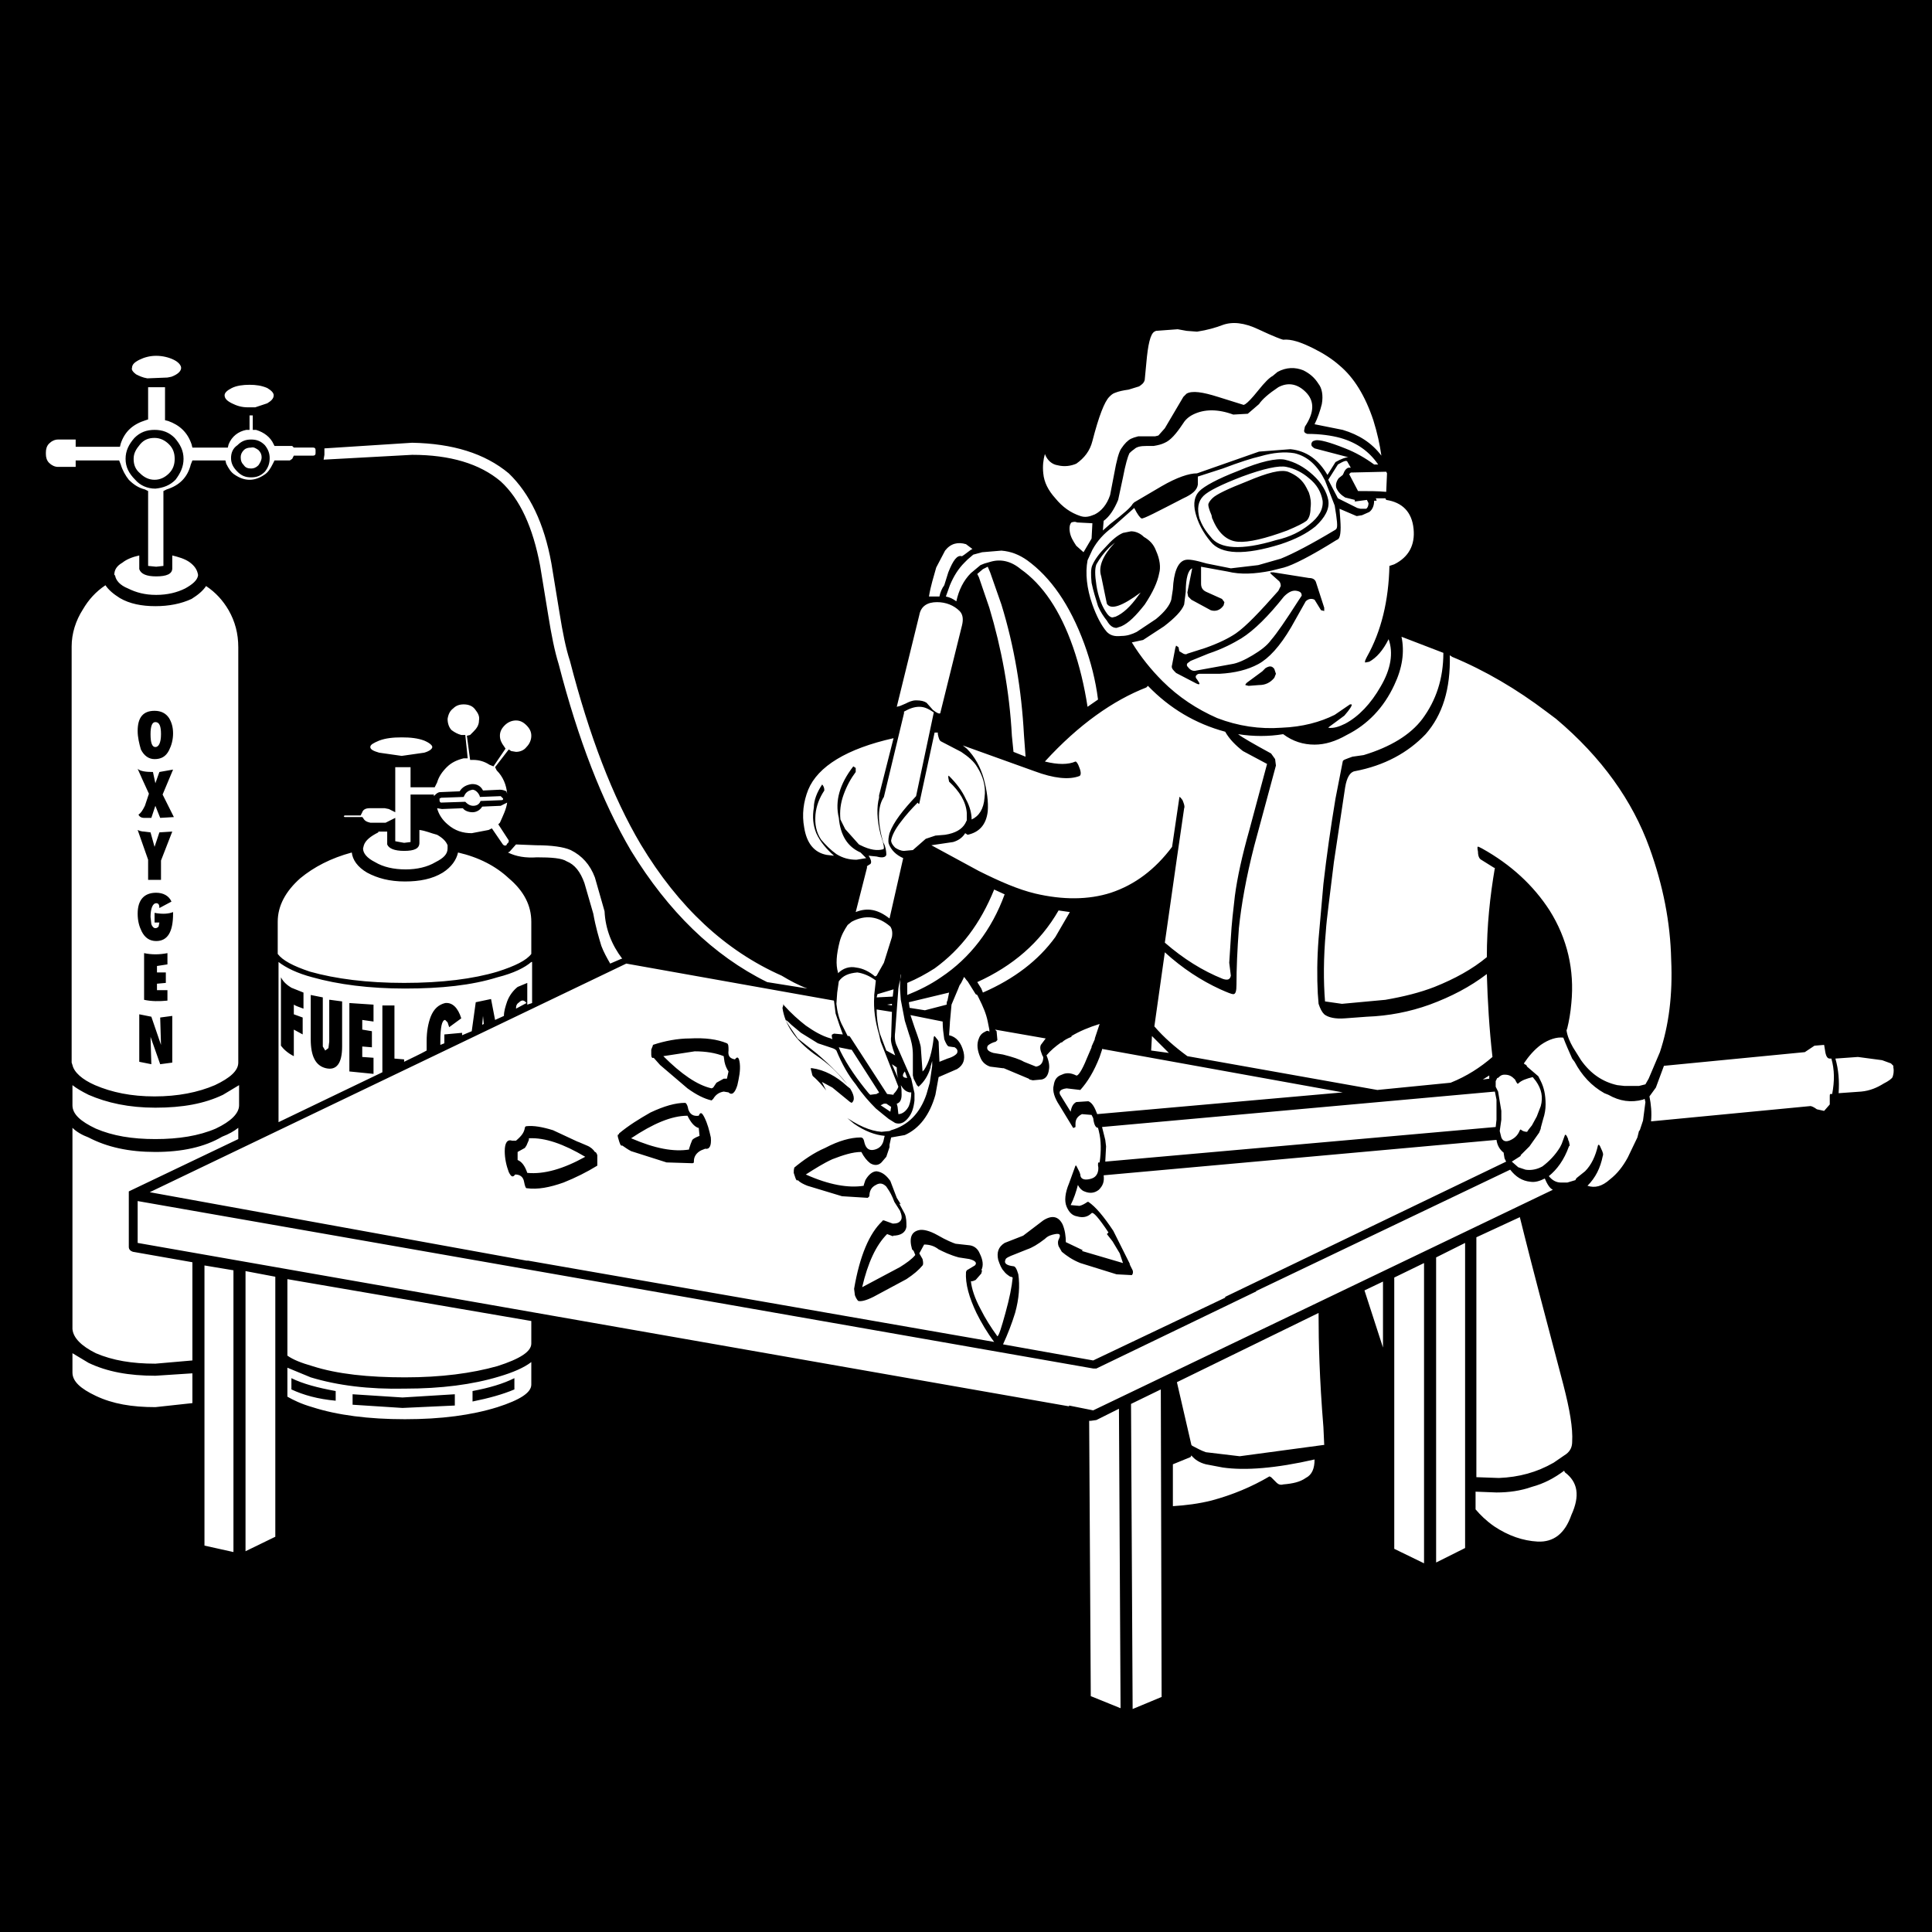 <?xml version="1.0" encoding="utf-8"?>
<!-- Generator: Adobe Illustrator 25.4.1, SVG Export Plug-In . SVG Version: 6.00 Build 0)  -->
<svg version="1.1" id="Blacksmith_x2C_PerkClip_x5F_4b253" image-rendering="auto"
	 xmlns="http://www.w3.org/2000/svg" xmlns:xlink="http://www.w3.org/1999/xlink" x="0px" y="0px" viewBox="0 0 240 240"
	 style="enable-background:new 0 0 240 240;" xml:space="preserve">
<style type="text/css">
	.st0{fill:#FFFFFF;}
</style>
<g>
	<rect width="240" height="240"/>
	<path class="st0" d="M144.2,172.6l-3.7,1.8l0.2,37.9l3.6-1.5L144.2,172.6 M136.2,176.4l-0.7,0.1h-0.2l0.2,34.2l3.7,1.5l-0.2-37.2
		L136.2,176.4 M109.8,137.1l-0.4,0.2l1.2,0.8l0.1-0.6l-0.6-0.4H109.8 M105.7,130.4l-1.5-0.3l0.2,0.5c0.9,1.8,2.1,3.5,3.5,5.2
		l0.2,0.2l0.8-0.1c0.1-0.1,0.1-0.1,0.2-0.1l0.1-0.1l-3.4-5.3H105.7 M110.8,125.7l-1.9-0.3c0,0.9,0.1,1.9,0.4,3l0.8,2.1l1.1,0.6
		c-0.4-1.1-0.6-1.8-0.5-2.3L110.8,125.7 M110.8,124.7l-0.6,0.1l0.6,0.1V124.7 M111.6,134c-0.2-0.5-0.2-1-0.2-1.4l-0.6-0.4L111.6,134
		 M113.2,135.7h-0.2c-0.5-0.1-0.8-0.4-1.1-0.9c0.1,0.4,0.1,0.8,0.1,1.2c0,0.6-0.2,1-0.6,1.1l0.1,0.4l0.1,0.9c0.5,0,1-0.4,1.3-1
		C113.1,136.9,113.2,136.3,113.2,135.7 M112.7,133.9l-0.3-0.8C112,133.6,112.1,133.9,112.7,133.9 M117.6,124.8c0-0.2,0-0.4,0.1-0.5
		l0.2-1l-5,1.2l0.1,0.7l1.9,0.3L117.6,124.8L117.6,124.8 M116.5,129.2l0.1,0.2l0.1,2.5l1-0.4c0.7-0.2,1.1-0.5,1.2-0.7
		c0.1-0.3,0-0.5-0.3-0.7l-0.7-0.1c-0.2,0-0.4-0.4-0.6-0.9c-0.1-0.7-0.2-1.4-0.2-2.2l-4-0.8l0.5,1.5c0.5,1.4,0.8,2.2,0.8,2.7l0.2,2.8
		l0.2-0.2c0.6-0.9,1-2.2,1.2-4.1l0.1-0.1L116.5,129.2 M111.6,122.8L111.6,122.8l-0.4,5.4c-0.1,0.7,0,1.3,0.2,1.7l1.8,4.1l0.4,1.8
		v0.9c-0.1,0.9-0.3,1.6-0.8,2.2c-0.5,0.6-1,0.8-1.6,0.6l-0.8-0.5c-0.5-0.4-1-0.8-1.6-1.3c-0.8-0.8-1.7-1.8-2.5-3
		c-0.9-1.1-1.7-2.5-2.4-4.2c-0.1-0.1-0.2-0.2-0.5-0.3l-1.8-0.6l-2.1-1.3l-1.2-1c-1.1-1.1-0.8-0.6,0.8,1.7l2.4,1.9
		c3.8,3.3,5.2,5.4,4.3,6.1l-0.2-0.1l-2.2-1.8l-1.3-0.7l0.2,0.4l1,2c0.5,0.8,0.9,1.4,1.4,1.7c1.8,1.3,3.4,2,4.8,2.1l1-0.1l0.2-0.1
		c2.1-0.6,3.6-2.1,4.4-4.5l0.4-1.4l0.3-2.1v-0.6l-0.2,0.7l0,0.1c-0.3,1-0.8,1.8-1.5,2.4l-0.2-0.2l-0.4-0.8l-0.1-0.4l0-2.6
		c0-0.9-0.2-1.8-0.5-2.6l-0.5-1.6l-0.5-2.6l-0.1-1.4c0-0.6,0-1.2,0.1-1.8C112,121.2,111.7,122,111.6,122.8 M111,122.9l-2,0.6
		l-0.1,0.4l2-0.1L111,122.9 M104.2,121.9l-0.2,1.4l-0.1,1.4c0.1,0.9,0.3,1.9,0.8,2.8l0.6,1.2h0.2l0.1,0.1l4.6,7.1l0.8,0.1l0-0.1
		c0.3-0.3,0.5-0.6,0.6-0.9l-2.2-5.6l-0.2-0.9c-0.5-1.7-0.7-3.2-0.6-4.7v-0.2l0.2-1.8c-0.8-0.6-1.6-0.9-2.3-1
		C105.4,120.9,104.7,121.2,104.2,121.9 M110.6,115.1L110.6,115.1c-1.5-1.3-3.1-1.5-4.8-0.6l-0.5,0.4c-0.4,0.6-0.8,1.3-1,2.1
		c-0.4,1.6-0.5,2.8-0.2,3.8v0.1c0.6-0.6,1.4-0.9,2.3-0.7c0.8,0.1,1.6,0.5,2.3,1.1l0.2-0.1l0.9-1.6l1-3.2
		C110.9,115.8,110.8,115.4,110.6,115.1 M145.2,130.8l-2.1-2.1l-0.1,1.8L145.2,130.8 M123.8,128.1l0.1,1.1l-0.2,0.2
		c-0.4,0.1-0.8,0.3-1,0.5c-0.2,0.4,0,0.7,0.7,0.9l1.2,0.2c1.2,0.3,2.1,0.6,2.6,0.9l1.5,0.6c0.6-0.1,0.9-0.5,0.9-1.2
		c-0.1-0.1-0.2-0.4-0.3-0.7c-0.1-0.3-0.1-0.6,0-0.8l0.6-0.8l-6.3-1.1L123.8,128.1 M134.2,135.4L134.2,135.4l-1.7-0.2
		c-0.8,0.1-1,0.4-0.8,0.8l1.3,2.1c0.1-0.6,0.3-1,0.7-1.2l1.5-0.1c0.5,0.2,0.8,0.8,1.1,1.6l30.5-2.7l-29.9-5.4v0.1l-0.3,0.9
		C135.9,133.1,135.1,134.4,134.2,135.4 M136.6,127.2c-1.3,0.4-2.5,0.9-3.5,1.5v0.1c-0.5,0.2-0.9,0.4-1.2,0.7h-0.1
		c-0.7,0.5-1.3,1-1.8,1.6c0.3,0.7,0.4,1.3,0.3,1.8c-0.1,0.7-0.4,1.1-0.9,1.2l-1.1,0.1l-0.4-0.1l-0.1-0.1l-3.1-1.3h-0.1l-1.6-0.2
		c-0.6-0.2-1-0.6-1.2-1.1c-0.4-0.9-0.5-1.7-0.2-2.4c0.1-0.3,0.3-0.6,0.7-0.8c0.3-0.2,0.5-0.2,0.6,0v-0.3l-0.2-1
		c-0.2-1-0.6-1.9-1.1-2.9l-0.2-0.4l-0.2-0.1l-1-1.6l-0.1-0.1l-0.3-0.4h-0.1v0.1l-0.3,0.6l-0.2,0.3l-0.2,0.5l-0.8,1.9L118,127v0.1
		l-0.1,1.5c0.9,0.2,1.5,0.9,1.8,2.1c0.2,0.9,0,1.6-0.8,2.1l-2.3,1l-0.4,2.2c-0.7,2.5-2,4.2-3.8,5l-1.7,0.3l-0.2,0.9v0.3l-0.4,1.2
		l-0.6,0.7c-0.4,0.4-0.9,0.4-1.4,0.1c-0.4-0.3-0.8-0.8-1.1-1.4c-1.1,0-2.3,0.4-3.6,0.9c-1.1,0.5-2.2,1.2-3.3,1.9
		c2.9,1.3,5.3,1.7,7.2,1.4v-0.1l0.2-0.6c0.4-0.7,0.9-1.1,1.4-1.1c0.7,0.1,1.2,0.5,1.7,1.2l0.8,2.1l0.5,0.8l-0.2-0.1l0.7,1.3
		c0.2,0.5,0.2,1,0.2,1.6c-0.1,0.7-0.7,1.1-1.7,1.1l0.1,0.1l-0.8-0.3c-1.4,1.4-2.4,3.6-3.1,6.6l4.7-2.5c0.8-0.5,1.5-1,1.9-1.5
		l-0.2-0.5l-0.2-0.2c-0.4-1.4-0.1-2.2,0.9-2.4c0.5-0.1,1.3,0.1,2.2,0.6c1.2,0.7,2,1,2.3,1.1l1.8,0.2c0.6,0.1,1,0.5,1.2,1
		c0.4,0.8,0.5,1.5,0.2,2.1h0.1l-0.1,0.4l-0.7,0.8c-0.4,0.2-0.6,0.2-0.6,0.1c0.1,1,0.5,2.2,1.2,3.5c0.6,1.2,1.3,2.3,2.1,3.4
		c0.2-0.1,0.5-1.1,1-2.9c0.5-1.8,0.8-3.3,0.9-4.4l-0.2-0.1h-0.1c-0.3-0.2-0.6-0.4-0.8-0.7c-0.3-0.3-0.5-0.8-0.7-1.4
		c-0.2-0.9,0-1.6,0.8-2.1l2.3-0.9l2.5-1.9c1.1-0.7,1.9-0.5,2.4,0.5c0.3,0.7,0.4,1.5,0.4,2.2l2.1,1l-0.1,0.1l5.1,1.5l-0.4-1.2
		l-0.9-1.5l-0.7-0.9l0.2-0.2c-1.2-1.8-1.9-2.6-2.1-2.4c-0.5,0.5-1.1,0.6-1.8,0.4c-0.6-0.1-1-0.5-1.3-1.2c-0.3-0.7-0.2-1.7,0.3-2.9
		l0.8-2.2h0.1l0.4,0.8l0.1,0.3c0,0.5,0.4,0.7,1,0.6c0.6-0.1,0.9-0.3,1.1-0.7c0.1-0.2,0.2-0.6,0.1-1v-0.2c0-0.1,0-0.2,0.1-0.2h0.1
		c0.2-1.4,0.2-2.7-0.1-3.9l-0.1-0.4c-0.3,0-0.5-0.4-0.6-1.2l-0.2-0.4l-1.2-0.1c-0.6,0.3-0.8,0.7-0.8,1.2v0.4l-0.2,0.1h-0.1l-0.3-0.5
		l-1.4-2.3c-0.6-0.9-0.9-1.8-0.7-2.5c0.1-0.7,0.4-1.1,1-1.3c0.6-0.3,1.2-0.2,1.8,0.1c0.2,0.1,0.7-0.6,1.3-2.1l0.6-1.4v-0.1l0.4-0.9
		v-0.1L136.6,127.2 M124.8,111.1l-1.3-0.6c-1.7,4.2-4.1,7.4-7.4,9.8c-1.1,0.7-2.2,1.3-3.4,1.8v1.5c1.5-0.6,2.9-1.3,4.2-2.2
		C120.5,119,123.2,115.5,124.8,111.1 M131.1,116.4l1.8-3.1l-1.4-0.2c-2.3,4-5.7,6.9-10.1,8.9l0.5,0.8l0.2,0.5
		C126,121.6,129,119.3,131.1,116.4 M65.4,156.6h0.2l57.9,10.1c-0.9-1.2-1.6-2.4-2.2-3.6c-0.9-1.9-1.4-3.6-1.3-5.1l0.1-0.2l1-0.6
		c0.3-0.3,0.1-0.6-0.7-0.8l-1.3-0.2c-1.1-0.3-1.9-0.7-2.5-1c-0.5-0.4-1.1-0.6-1.8-0.6l-0.6,1.1l0.4,0.7c0.1,0.4,0.1,0.7,0,0.8
		c-0.5,0.6-1.1,1.1-2,1.7l-4.1,2.2c-1,0.5-1.6,0.6-1.9,0.5c-0.1-0.1-0.3-0.4-0.4-0.7l-0.1-0.8c0.7-4.1,1.9-6.9,3.5-8.4
		c0-0.1,0.1-0.1,0.2-0.1l1.1,0.4c0.5,0,0.8-0.1,1-0.4c0.2-0.3,0.1-0.7-0.1-1.2l-0.7-1.1l-0.2-0.5c-0.3-0.7-0.6-1.1-0.8-1.4
		c-0.4-0.4-0.8-0.5-1.3-0.2c-0.6,0.3-0.8,0.8-0.8,1.4l-0.2,0.2l-3.2-0.2l-4.3-1.3c-0.5-0.2-0.9-0.4-1.2-0.7c-0.1,0.1-0.2,0-0.3-0.3
		l-0.2-0.6c0-0.3,0-0.5,0.1-0.6h-0.1c1.2-1,2.5-1.9,3.9-2.5c1.7-0.9,3.2-1.3,4.4-1.3c0.3,0,0.4,0.2,0.5,0.7c0.2,0.7,0.6,1,1.3,0.8
		c0.7-0.2,1-0.7,1.1-1.3l0.1-0.4c-1.2-0.1-2.5-0.6-3.8-1.5c-0.5-0.4-1.1-0.9-1.7-1.6l-0.9-1.3c-0.9-1.4-1.8-2.4-2.5-3
		c-0.1-0.1-0.1-0.2-0.2-0.6c-0.1-0.3-0.1-0.5,0-0.4h0.1c1.5,0.2,3,1,4.3,2.2l0.5,0.4l-0.1-0.2l-1.4-1.6c-0.8-0.9-1.9-1.8-3.1-2.6
		c-2.3-1.7-3.6-3.6-3.9-5.7l0.1-0.3c0-0.2,0-0.2,0.1,0c0.9,1,1.8,1.8,2.7,2.5c1,0.7,2,1.3,3.1,1.6l0.2,0.1c-0.1-0.4-0.1-0.6,0-0.6
		l0.2-0.1l1.1,0.1l-0.4-1.1l-0.5-1.5l-0.2-1.6l-25.8-4.6l-59.2,28.4L65.4,156.6 M80.9,131v-0.6c0.1-0.3,0.2-0.5,0.2-0.5v-0.1
		c1.5-0.5,3.1-0.8,4.6-0.8c1.9-0.1,3.4,0.1,4.6,0.6c0.2,0.1,0.2,0.4,0.2,0.9c-0.1,0.7,0.2,1,0.8,1.1v0c0.3-0.4,0.5-0.3,0.6,0.5
		c0.1,0.9-0.1,1.8-0.3,2.7c-0.3,1-0.7,1.3-1.1,0.9l-0.6-0.1c-0.6,0.1-1,0.4-1.3,0.9l-0.2,0.2c-0.9-0.2-1.9-0.7-3-1.5l-3.4-2.9
		l-0.8-0.9C81,131.5,80.9,131.3,80.9,131 M65.2,140.1c0-0.1,0.1-0.2,0.2-0.2c0.9-0.1,2,0.1,3.3,0.5l3,1.4c0.3,0.1,0.7,0.3,1.2,0.5
		s0.8,0.5,1,0.8c0.1,0,0.2,0.1,0.3,0.4l0,0.6l0,0.6v0.1c-1.3,0.8-2.7,1.5-4.2,2.1c-1.7,0.6-3.2,0.9-4.6,0.7c-0.1,0-0.2-0.3-0.3-0.8
		c-0.1-0.6-0.5-0.9-1.1-0.9c-0.3,0.4-0.5,0.3-0.8-0.3c-0.3-0.8-0.5-1.7-0.5-2.6c0-1,0.3-1.5,0.9-1.3h0.5
		C64.8,141.1,65.1,140.7,65.2,140.1 M77.3,142.3c-0.2,0.1-0.3-0.2-0.5-0.9c-0.1-0.3-0.1-0.5,0.1-0.5v-0.1c1.2-1,2.5-1.8,3.9-2.6
		c1.7-0.8,3.1-1.2,4.3-1.2c0.1,0,0.3,0.2,0.4,0.8c0.2,0.6,0.6,0.9,1.3,0.8c0.2-0.5,0.4-0.4,0.7,0.2c0.4,0.8,0.6,1.6,0.8,2.5
		c0.1,1.1-0.2,1.5-0.7,1.4l-0.5,0.2c-0.6,0.3-0.9,0.8-0.9,1.3c0,0.2,0,0.3-0.2,0.3l-3.2-0.1l-4.4-1.4
		C78,142.8,77.6,142.5,77.3,142.3 M86.9,141.1L86.9,141.1l-0.1-1h-0.1c-0.5-0.2-0.9-0.7-1.3-1.5c-2,0-4.3,1-7,2.8
		c3,1.3,5.3,1.7,7.2,1.4v-0.1l0.2-0.6l0.2-0.5C86.3,141.3,86.7,141.2,86.9,141.1 M65.7,141.4v0.2l-0.3,0.7l-0.2,0.3l-0.9,0.5l0,1
		c0.5,0.2,0.9,0.7,1.2,1.6c2.1,0.2,4.5-0.5,7.2-2C70,142.1,67.7,141.3,65.7,141.4 M90,131.9l-0.1-0.7c-1-0.4-2.2-0.6-3.6-0.6
		l-3.9,0.6c2.2,2.2,4.2,3.6,6,4l0.2-0.1l0.4-0.6l0.9-0.5h0.4l0.2-0.9v0C90.3,132.8,90.1,132.4,90,131.9 M19.3,170.9
		c-3.3,0-6-0.5-8.3-1.6l-2-1.2v2.4c0,1.1,1,2,2.9,2.9c2.1,1,4.5,1.4,7.4,1.4l4.6-0.5v-3.7L19.3,170.9 M35.7,168.4
		c0.7,0.5,1.7,0.9,3.1,1.3c3.1,1,7,1.4,11.5,1.4c4.5,0,8.3-0.5,11.5-1.4c2.8-0.9,4.2-1.8,4.2-2.8v-2.8l-30.3-5.2V168.4 M38.6,171.1
		l-2.9-1.2v3.6c0.7,0.4,1.7,0.9,3.1,1.3c3.1,1,7,1.5,11.5,1.5c4.5,0,8.3-0.5,11.5-1.5c2.8-0.9,4.2-1.8,4.2-2.8v-2.8
		c-0.9,0.7-2.3,1.3-4,1.8c-3.3,1-7.2,1.5-11.7,1.5C45.8,172.6,41.9,172.1,38.6,171.1 M36.2,172.6v-1.4c1.4,0.7,3.3,1.2,5.5,1.6v1.2
		C39.5,173.8,37.7,173.3,36.2,172.6 M63.9,171.2v1.4c-1.4,0.6-3.2,1.1-5.2,1.5v-1.3C60.8,172.4,62.5,171.9,63.9,171.2 M50,174.9
		l-6.2-0.4v-1.3l6.2,0.4l6.5-0.4v1.4L50,174.9 M29,157.8l-3.6-0.6v34.8l3.6,0.8V157.8 M34.2,158.6l-3.7-0.7v34.8
		c1.2-0.6,2.5-1.2,3.7-1.8V158.6 M19.3,143.1c-3.3,0-6-0.6-8.3-1.8c-0.8-0.3-1.5-0.7-2-1.2v25c0.1,1.1,1.1,2.1,2.9,3
		c2.1,0.9,4.5,1.3,7.4,1.3l4.6-0.4v-12.2l-7.4-1.3c-0.3-0.1-0.5-0.3-0.5-0.6v-6.9l13.6-6.5v-1.4c-0.5,0.4-1.2,0.8-2,1.1
		C25.4,142.5,22.6,143.1,19.3,143.1 M11.9,140.2c2.1,0.9,4.5,1.3,7.4,1.3c2.9,0,5.4-0.4,7.5-1.3c1.9-0.9,2.9-1.9,2.9-2.9v-2.5
		l-2,1.2c-2.3,1.1-5,1.6-8.4,1.6c-3.3,0-6-0.6-8.3-1.6c-0.8-0.4-1.5-0.8-2-1.2v2.5C9,138.4,10,139.3,11.9,140.2 M60,126.2l-0.1,1.1
		l0.2-0.1L60,126.2 M52.1,103.1v1.6c0,0.7-0.6,1-1.9,1c-1.2,0-1.9-0.3-2.1-0.8v-1.6h-1.1l0,0.1c-1,0.5-1.6,1-1.8,1.6l-0.1,0.4
		c0,0.6,0.5,1.2,1.5,1.7c1,0.6,2.3,0.9,3.8,0.9c1.4,0,2.7-0.3,3.7-0.9c1-0.5,1.5-1,1.5-1.7l0-0.4c-0.2-0.5-0.6-0.9-1.3-1.3
		C53.5,103.5,52.9,103.2,52.1,103.1 M61.8,120.7c2.2-0.7,3.6-1.4,4.2-2.2v-4c0-2-0.9-3.8-2.8-5.4c-1.6-1.5-3.7-2.6-6.3-3.2
		c-0.2,0.9-0.8,1.8-1.9,2.5c-1.3,0.8-2.9,1.1-4.7,1.1c-1.9,0-3.4-0.4-4.7-1.1c-1.2-0.7-1.8-1.6-1.9-2.5c-2.6,0.7-4.7,1.8-6.4,3.2
		c-1.8,1.6-2.8,3.4-2.8,5.4v4c0.6,0.8,1.9,1.5,4,2.2c3.2,0.9,7.1,1.4,11.7,1.4C54.9,122.1,58.8,121.6,61.8,120.7 M65.4,124.6
		c-0.3-0.4-0.6-0.4-0.9-0.1c-0.3,0.2-0.4,0.4-0.4,0.8L65.4,124.6 M66,119.5c-0.8,0.7-2.2,1.4-4.2,1.9c-3.2,1-7,1.4-11.5,1.4
		c-4.4,0-8.3-0.5-11.5-1.4c-1.9-0.5-3.3-1.2-4.2-1.9v19.9l12.9-6.2v-8.3l1.5,0v6.6l1.2,0.1v0.3c1-0.5,1.9-0.9,2.8-1.4l0-1.2
		c0-1.2,0.2-2.2,0.5-3c0.4-1,1-1.5,1.8-1.7c0.9-0.1,1.6,0.6,2,1.9l-1.5,1.1l-0.2-0.6l-0.3-0.3c-0.4,0-0.6,0.9-0.6,2.7v0.4l0.5-0.2
		v-1.1l2.2-0.2v0.3l1.2-0.5l0.5-3.6l1.9-0.4l0.5,2.6l1.1-0.5c0-0.6,0.2-1.2,0.4-1.8c0.3-0.8,0.8-1.4,1.3-1.8l1.2-0.5v2.7l0.6-0.2
		V119.5 M46.4,124.8v2.1l-1.4-0.2v1.2l1.2,0.2v2L45,130v1.3l1.4,0.1v2l-3-0.3v-8.5L46.4,124.8 M41,124.2l1.5,0.2v5.6
		c0,2.1-0.7,3-2,2.7c-1.3-0.3-1.9-1.5-1.9-3.6v-5.5l1.5,0.3l0,6.1l0.3,0.5l0.4-0.3l0.1-0.8V124.2 M36.2,122.7l1.5,0.6v2
		c-0.5-0.2-0.9-0.3-1.2-0.5v1.2l1.1,0.4v2.1l-1.1-0.6v3.3c-0.8-0.4-1.3-0.9-1.6-1.3v-8.5C35.2,122,35.7,122.4,36.2,122.7 M63,99.7
		l-0.8,0.4l-2.3,0.1c-0.3,0.5-0.8,0.7-1.2,0.7h0c-0.5,0-1-0.2-1.2-0.5l-2.6,0.1l-0.6-0.1c0.2,0.8,0.7,1.5,1.3,2
		c0.9,0.8,1.9,1.1,3,1.1l2.1-0.4l0.4-0.2l1.3,1.9c0.1,0.2,0.3,0.3,0.5,0.2l0.1-0.2c0.2-0.1,0.2-0.3,0.2-0.4l-1.3-2l0.2-0.2
		C62.5,101.3,62.9,100.5,63,99.7 M73.9,109c-0.6-1.6-1.6-2.7-3-3.4c-0.9-0.4-2.4-0.6-4.3-0.6l-2.5-0.1l-0.8,0.9l-0.2,0.1
		c1,0.5,2.2,0.7,3.6,0.6c1.8,0,3.1,0.1,3.7,0.5c1,0.4,1.7,1.3,2.2,2.7l1.1,3.8c0.3,1.7,0.7,3,1,4c0.3,0.8,0.7,1.5,1.1,2.2l1.4-0.6
		h0.1c-1.3-1.7-2.1-3.7-2.2-5.9L73.9,109 M58.7,98.1c-0.5,0.1-0.8,0.3-1,0.7L57.6,99l-2.8,0.1l-0.2,0.1l0,0.2c0,0.2,0.1,0.3,0.2,0.3
		l3-0.1l0.1,0.1c0.2,0.2,0.5,0.4,0.9,0.4v0.4l0-0.4c0.3,0,0.6-0.1,0.8-0.4l0.1-0.2l2.6-0.1c0.2,0,0.2-0.1,0.2-0.2l-0.3-0.3l-2.6,0.1
		l0-0.1C59.4,98.4,59,98.1,58.7,98.1 M58.8,90.9c0.4-0.4,0.7-0.8,0.7-1.4c0.1-0.5-0.1-0.9-0.5-1.4c-0.3-0.4-0.8-0.6-1.4-0.6
		c-0.6,0-1,0.2-1.3,0.5c-0.4,0.3-0.6,0.7-0.7,1.3c0,0.6,0.2,1.1,0.5,1.4c0.4,0.3,0.8,0.5,1.2,0.6h0.5l0.3,2.9l-0.5,0
		c-0.8,0.2-1.5,0.5-2.1,1.1c-0.6,0.6-1,1.2-1.2,1.9L54,97.8h-3v-2.5h-1.9v5.6l-0.8-0.4l-0.5-0.1h-1.9c-0.5,0-0.8,0.2-0.9,0.5
		l-0.2,0.4h-2l-0.1,0.1l0.1,0.1H45l0.1,0.1c0.2,0.4,0.5,0.5,0.9,0.6h1.9l1.2-0.6v2.9l1.1,0.2l0.8-0.1v-5.9h2.9v0.2l0.1-0.1
		c0.2-0.2,0.4-0.4,0.7-0.4l2.4-0.1c0.3-0.5,0.8-0.8,1.5-0.9h0.1c0.5,0,1,0.2,1.3,0.8l2.1-0.1c0.3,0,0.6,0.1,0.8,0.2l0.1,0.3
		c-0.1-1.1-0.5-2.1-1.3-2.9l-0.2-0.4l1.7-2.2l0.3,0.2l0.6,0.1c0.5,0,1-0.2,1.3-0.6c0.4-0.4,0.6-0.9,0.6-1.4c0-0.5-0.2-0.9-0.6-1.3
		c-0.4-0.4-0.8-0.6-1.3-0.6c-0.5,0-1,0.2-1.4,0.6c-0.4,0.4-0.6,0.8-0.6,1.3c0,0.5,0.2,0.9,0.5,1.3l0.2,0.3l-1.5,2.2l-0.5-0.2
		c-0.6-0.4-1.3-0.6-2-0.6h-0.4l-0.4-3l0.4-0.1L58.8,90.9 M47.1,93.5l2.8,0.4l2.8-0.4c0.7-0.2,1-0.5,1-0.7c0-0.2-0.3-0.5-1-0.8
		c-0.8-0.3-1.7-0.4-2.8-0.4c-1.1,0-2,0.1-2.8,0.4c-0.7,0.3-1.1,0.5-1.1,0.8S46.4,93.3,47.1,93.5 M19.3,75.3c-1.7,0-3.2-0.3-4.4-1
		c-0.8-0.5-1.4-1-1.8-1.6c-1.2,0.8-2.1,1.8-2.8,3c-0.9,1.4-1.4,3-1.4,4.6v51.7l0.1,0.3c0.2,0.9,1.2,1.8,2.8,2.5
		c2.1,0.9,4.5,1.4,7.4,1.4c2.9,0,5.4-0.5,7.5-1.4c1.9-0.9,2.9-1.8,2.9-2.8V80.4c0-1.7-0.4-3.2-1.2-4.6c-0.7-1.2-1.6-2.2-2.8-3
		c-0.4,0.6-1,1.1-1.8,1.6C22.5,75,21,75.3,19.3,75.3 M17.1,90.8c0-1.7,0.7-2.5,2.1-2.5c0.8,0,1.4,0.3,1.8,0.9
		c0.3,0.5,0.5,1.1,0.5,1.9c0,0.8-0.2,1.5-0.5,2.1c-0.4,0.8-1,1.1-1.8,1.1c-0.7,0-1.3-0.4-1.7-1.2C17.3,92.4,17.1,91.6,17.1,90.8
		 M19,95.9l0.3,1.4l0.5-1.4l1.7-0.3l-1.3,3.1l1.4,2.8l-1.7,0.1l-0.6-1.5l-0.5,1.5h-0.9c-0.4,0-0.6-0.2-0.7-0.4
		c0.3-0.2,0.5-0.5,0.8-1.1l0.5-1.5c-0.6-1.3-1.1-2.4-1.4-3.1C17.4,95.8,18.1,95.9,19,95.9 M21.5,113.3v0.2c0,2.3-0.7,3.4-2.1,3.4
		c-0.8,0-1.4-0.4-1.8-1.2c-0.3-0.6-0.5-1.3-0.5-2.2c0-1.7,0.8-2.6,2.3-2.6c0.9,0,1.6,0.4,1.9,1.1l-1.5,0.8c0-0.4-0.1-0.6-0.4-0.6
		c-0.4,0-0.7,0.6-0.7,1.7l0.1,0.9c0.1,0.3,0.3,0.5,0.5,0.5c0.2,0,0.3-0.1,0.4-0.2l0.1-0.5h-0.6v-1.2C20.3,113.6,21,113.5,21.5,113.3
		 M20.6,120.8v1.3l-1.1,0.1v0.8l1.3,0v1.3c-1,0.1-2,0.1-2.9-0.1v-5.8c0.9,0.2,1.9,0.2,2.9,0v1.4l-1.3,0.2v0.8L20.6,120.8
		 M17.1,103.1c0.2,0.1,0.5,0.2,0.8,0.2l0.8,0.1l0.5,1.8l0.6-1.8l1.6-0.1l-1.4,3.6v2.4h-1.6v-2.5L17.1,103.1 M20,129.8L20,129.8
		l-0.1-3.4l1.5-0.2v5.8l-1.5,0.2l-1.2-3.4l0.1,3.4l-1.5-0.3V126l1.5,0.3L20,129.8 M19.3,92.8c0.4,0,0.7-0.5,0.7-1.6
		c0-1-0.2-1.5-0.7-1.5c-0.4,0-0.6,0.5-0.6,1.5C18.7,92.3,18.9,92.8,19.3,92.8 M23.5,69.8c-0.6-0.4-1.3-0.6-2.1-0.8v1.6
		c0,0.7-0.7,1-2,1c-1.2,0-1.9-0.3-2.1-0.9V69c-0.9,0.2-1.6,0.5-2.1,0.9c-0.7,0.4-1,0.9-1,1.5l0.1,0.1c0.1,0.6,0.6,1.2,1.6,1.6
		c1,0.5,2.1,0.8,3.5,0.8c1.4,0,2.6-0.3,3.6-0.8c0.9-0.5,1.5-1,1.6-1.6l0-0.1C24.5,70.8,24.2,70.3,23.5,69.8 M40.3,56.1v0.4l-0.1,0.6
		l11-0.6c4.7,0,8.4,1.1,11,3.3c2.4,2.2,4,5.7,4.9,10.5l1,6.1c0.4,2.5,0.8,4.5,1.3,6.1c2.4,9.3,5.4,17.1,9,23.2
		c4.6,7.5,10.2,13,16.9,16.3l5,0.8c-1.1-0.4-2.2-1-3.2-1.6c-7-3.1-12.8-8.5-17.5-16.3c-3.5-5.9-6.4-13.5-8.8-22.8
		c-0.5-1.5-0.9-3.5-1.3-6l-1-6.1c-0.9-5-2.7-8.7-5.3-11.2c-3-2.5-7-3.7-12-3.8l-10.9,0.7L40.3,56.1 M20.3,48.1h-1.9v4l-0.3,0.1
		c-1.6,0.5-2.6,1.4-3.1,2.9l-0.1,0.4H9.4v-0.9H7.2c-0.4,0-0.8,0.2-1.1,0.5c-0.3,0.3-0.4,0.7-0.4,1.1v0.2c0,0.4,0.1,0.8,0.4,1.1
		c0.3,0.3,0.7,0.5,1.1,0.5h2.2v-0.8h5.4l0.2,0.5c0.2,0.7,0.6,1.4,1,1.9c0.6,0.6,1.2,1,2,1.2l0.4,0.2v9.3l1,0.1l0.9-0.1v-9.3l0.4-0.2
		c1.6-0.5,2.6-1.5,3-3.1l0.2-0.5H28l0.1,0.4c0.3,0.6,0.6,1.1,1.1,1.4c0.6,0.4,1.2,0.6,1.8,0.6c0.6,0,1.2-0.2,1.8-0.6
		c0.5-0.3,0.8-0.8,1.1-1.4l0.2-0.4H36l0.3-0.2l0.2-0.4h2.4c0.2,0,0.3-0.1,0.3-0.3v-0.4c0-0.2-0.1-0.3-0.3-0.3h-2.4l-0.2-0.2h-2.2
		L34,55.2c-0.4-0.9-1.2-1.5-2.2-1.8h-0.4v-1.8h-0.4v1.8h-0.4c-1,0.2-1.8,0.8-2.2,1.8l-0.1,0.4h-4.4l-0.1-0.4
		c-0.5-1.5-1.5-2.4-2.9-2.9l-0.4-0.1V48.1 M31.2,54.6c0.7,0,1.2,0.2,1.7,0.7c0.4,0.5,0.6,1,0.6,1.6c0,0.7-0.2,1.2-0.6,1.7
		c-0.5,0.5-1,0.7-1.7,0.7c-0.7,0-1.2-0.2-1.7-0.7c-0.5-0.5-0.8-1-0.8-1.7c0-0.6,0.2-1.2,0.8-1.6C30,54.8,30.5,54.6,31.2,54.6
		 M22.8,57c0,1-0.4,1.8-1,2.6c-0.7,0.7-1.5,1-2.5,1.1c-1,0-1.9-0.4-2.5-1.1C16,58.8,15.6,58,15.6,57c0-1,0.4-1.8,1.1-2.6
		c0.7-0.7,1.5-1,2.5-1c1,0,1.8,0.3,2.5,1C22.4,55.2,22.8,56,22.8,57 M21,58.8c0.5-0.5,0.7-1.1,0.7-1.8c0-0.7-0.2-1.3-0.7-1.8
		c-0.5-0.5-1.1-0.8-1.8-0.8c-0.7,0-1.3,0.2-1.8,0.8s-0.8,1.1-0.8,1.8c0,0.7,0.2,1.3,0.8,1.8c0.5,0.5,1.1,0.8,1.8,0.8
		C19.9,59.6,20.5,59.3,21,58.8 M31.2,58.2c0.3,0,0.6-0.1,0.9-0.4c0.2-0.3,0.4-0.6,0.4-1c0-0.3-0.1-0.6-0.4-0.9
		c-0.3-0.2-0.6-0.4-0.9-0.3c-0.4,0-0.7,0.1-0.9,0.3c-0.3,0.3-0.4,0.6-0.4,0.9c0,0.4,0.1,0.7,0.4,1C30.5,58.1,30.8,58.2,31.2,58.2
		 M31,47.8c-0.8,0-1.6,0.1-2.2,0.4s-0.9,0.6-0.9,0.9c0,0.4,0.3,0.7,0.9,1c0.6,0.3,1.2,0.5,2,0.5h0.6l0.1,0h0.2l1.5-0.5
		c0.5-0.3,0.8-0.6,0.8-1c0-0.3-0.3-0.6-0.8-0.9C32.5,47.9,31.8,47.8,31,47.8 M16.9,46.5c0.4,0.2,0.8,0.4,1.4,0.5l2.5-0.1l0.5-0.1
		c0.8-0.3,1.2-0.7,1.2-1.1c0-0.3-0.3-0.7-0.9-1c-0.6-0.3-1.4-0.5-2.2-0.5c-0.8,0-1.5,0.2-2.1,0.5c-0.6,0.3-0.9,0.6-0.9,1
		C16.3,45.9,16.5,46.2,16.9,46.5 M132.9,66.1c0.1,0.6,0.4,1.1,0.8,1.7l0.9,0.8l1-1.7l0.1-1.9l-1.9-0.1c-0.2-0.1-0.4-0.1-0.7,0
		C132.9,65.1,132.8,65.5,132.9,66.1 M122.7,70.4l-0.6,0.3l-0.7,0.6l0.2,0.4l1.3,3.8c1.5,5,2.5,10.3,2.8,15.9l0.2,2l1.5,0.6l-0.2-2.7
		c-0.3-5.6-1.2-11-2.8-16.2l-1.4-4L122.7,70.4 M119.6,92.6l0.5,0.4c1,1,1.7,2.3,2.1,3.7c0.4,1.5,0.6,2.9,0.5,4.1
		c-0.2,1.7-1.1,2.6-2.5,2.9l-0.3-0.2c-0.3,0.5-0.8,0.9-1.5,1.1l-2.7,0.4l5.9,3.2c2.6,1.3,4.9,2.3,7,2.8c3.4,0.8,6.6,0.8,9.4-0.1
		c3-1,5.5-2.9,7.6-5.7l0.9-6.1c0-0.2,0.1-0.1,0.4,0.3c0.2,0.5,0.3,0.8,0.2,1l-0.9,6.2l0,0l-1.5,10.5c2.3,2,4.7,3.5,7.2,4.5
		c0.6,0.2,0.9,0.1,1-0.4l-0.2-1.6l0.2-3.1c0.1-1.8,0.3-3.5,0.5-5.2c0.3-2.3,0.9-5,1.8-8.2l2.2-8.2l-3-1.6c-0.9-0.7-1.7-1.5-2.2-2.4
		c-3.7-1-6.9-2.9-9.6-5.7l-0.2,0.2c-4.1,1.6-8.4,4.6-12.6,9.2c1.6,0.4,2.9,0.4,3.8,0c0.1,0,0.3,0.2,0.5,0.8c0.2,0.5,0.2,0.9,0,1
		c-1.3,0.5-3.2,0.3-5.6-0.6L119.6,92.6 M114.2,87.8c-0.6,0-1.2,0.2-1.9,0.6v0.2L109.8,99c-0.8,1.2-0.8,3.1-0.1,5.6l0.2,0.4
		c0.2,0.6,0.2,1,0.2,1.2c-0.1,0.3-0.5,0.4-1.2,0.2l-1-0.1c0.4,0.6,0.4,1,0.1,1.1l-0.3,0.2v0.2l-1.4,5.5c1.5-0.6,2.8-0.3,4.2,0.8
		l1.7-7.5c-0.9-0.4-1.5-1-1.8-1.8c-0.1-0.4,0-0.9,0.1-1.3c0.5-1.4,1.7-2.9,3.3-4.6l2.2-10.4C115.4,88.1,114.9,87.8,114.2,87.8
		 M116.9,92.1c-0.2-0.1-0.3-0.4-0.4-0.9V91h-0.4l-1.9,8.8c0,0.1-0.1,0.1-0.2-0.1c-0.8,0.8-1.5,1.6-2.1,2.4c-0.7,0.9-1.1,1.7-1.2,2.3
		c0,0.3,0.2,0.6,0.5,0.9c0.3,0.2,0.7,0.4,1.1,0.4l1.1-0.1l1.6-1.4l1.2-0.4l1.2-0.1c1.3-0.2,2.1-0.7,2.5-1.4l0.2-0.4v-0.9
		c-0.1-1.4-0.9-2.7-2.2-3.9l-0.1-0.5c0-0.2,0-0.3,0.1-0.2c0.9,0.9,1.6,1.8,2.1,2.9c0.5,0.9,0.7,1.8,0.7,2.5c0.9-0.4,1.5-1.3,1.6-2.7
		c0.2-1.4-0.2-2.7-0.9-3.8c-0.4-0.7-1.1-1.3-2-1.9L116.9,92.1 M102.1,97.5c0-0.1,0.1,0,0.2,0.2s0.1,0.4,0.1,0.5
		c-0.6,0.9-1,1.9-1.1,3c-0.1,1.2,0.1,2.2,0.7,3.1c0.6,0.7,1.2,1.3,1.9,1.8c0.8,0.5,1.6,0.7,2.5,0.7l1.2-0.2l-0.7-0.7
		c-1.6-0.7-2.5-2.1-2.7-4.3c-0.5-2.1,0.1-4.2,1.8-6.4l0.3,0.2v0.5c-0.6,0.8-1.1,1.7-1.5,2.8c-0.4,1.1-0.5,2.1-0.4,3.1l0.6,1.2
		l1.7,1.9l0.2,0.1c1.2,0.6,2.1,0.7,2.8,0.5c0.2,0,0.1-0.6-0.3-1.8c-0.5-1.9-0.5-3.5-0.2-4.6l0-0.3l1.8-7.1
		c-5.8,1.3-9.4,3.5-10.6,6.4c-0.6,1.5-0.8,3.1-0.5,4.7c0.3,1.9,1.2,3.1,2.8,3.4l0.9,0.1c-0.9-0.8-1.7-1.7-2.2-2.8
		c-0.4-1-0.5-2-0.3-3.2C101.1,99.4,101.5,98.4,102.1,97.5 M119.2,75.9c-0.7-0.7-1.7-1.1-2.8-1.1c-1.2,0-2,0.5-2.2,1.6l-2.8,11.4
		l0.4-0.1l0.7-0.3c0.4-0.2,0.8-0.4,1.3-0.4c0.6,0,1,0.1,1.3,0.3l0.8,0.9c0.5,0.4,0.8,0.5,0.9,0.4l2.7-10.9
		C119.7,76.9,119.6,76.3,119.2,75.9 M119.8,68.9l0.8-0.6l0.2-0.1l-0.8-0.6c-1-0.3-1.9-0.1-2.6,0.8l-1.1,2.1
		c-0.3,1.1-0.7,2.3-0.9,3.6h1.3c0.1-0.5,0.3-1,0.6-1.4l0.5-1.6c0.6-1.5,1.1-2.2,1.7-2L119.8,68.9 M120.9,68.9l-0.7,0.6l-0.4,0.4
		c-0.7,0.7-1.3,1.6-1.8,2.8l-0.5,1.4c0.5,0.1,0.9,0.3,1.3,0.6c0.3-1.4,0.9-2.6,1.8-3.5l1.2-1l0.5-0.2l0.7-0.2
		c1.3-0.4,2.6-0.1,3.8,0.9c2.7,1.9,4.9,5.1,6.5,9.7c0.8,2.3,1.4,4.8,1.8,7.4l1.3-0.9c-0.3-2.4-0.9-4.7-1.7-6.9
		c-1.8-4.9-4.2-8.3-7.1-10.4c-1-0.7-2-1.1-3.2-1.2l-2.4,0.2L120.9,68.9 M194.4,182.9l-0.1-0.2c-1.2,0.9-2.5,1.6-4,2
		c-1.4,0.5-2.9,0.7-4.4,0.7l-2.6-0.1v2.2c0.6,0.7,1.3,1.4,2.3,2.1c1.8,1.2,3.6,1.8,5.4,1.9c2,0.1,3.4-1,4.2-3.3
		C196.3,185.8,196,184.1,194.4,182.9 M162.2,183.6c0.8-0.4,1.1-1.2,1.1-2.3c-4.8,1.1-8.6,1.4-11.4,1l-2.1-0.4
		c-0.8-0.2-1.4-0.6-1.8-1.1l-0.1,0.2l-2.2,0.9v5.2c1.6-0.1,3.2-0.3,4.8-0.7c2.6-0.7,5-1.7,7.2-3l0.2,0.1l0.7,0.7
		c0.2,0.2,0.5,0.3,0.8,0.2C160.6,184.3,161.5,184.1,162.2,183.6 M182,154.4l-3.6,1.8v37.9l3.6-1.8V154.4 M163.8,163.5v-0.4
		l-17.6,8.6l1.8,7.8l0.1,0.1c0.6,0.3,1.1,0.6,1.7,0.8l4.2,0.5l10.4-1.4h0.1l-0.1-2.2C163.9,171.2,163.8,166.6,163.8,163.5
		 M171.8,159.2l-2.3,1.1l2.3,7.1V159.2 M176.9,156.9l-3.7,1.8v33.7l3.7,1.8V156.9 M188.8,151.2l-5.4,2.5v29.8l2.8,0.1
		c2.5-0.1,4.7-0.7,6.8-1.9l1.6-1.1c0.5-0.4,0.7-0.9,0.7-1.5c0.1-1.7-0.3-4-1.1-7.1c-2.3-8.7-3.9-14.8-4.8-18.4L188.8,151.2
		 M191.9,146.4c-0.6,0.3-1.2,0.5-1.8,0.4c-1-0.1-1.8-0.6-2.5-1.5l-31.6,15.1h0.1l-19.9,9.6h-0.4L17.1,149.2v5.2l115.7,20.3v-0.1
		l3,0.6l57.1-27.4C192.5,147.6,192.2,147.1,191.9,146.4 M187.1,144.3l-0.2-0.4l-0.1-0.6v-0.1c-0.5-0.4-0.8-0.9-0.9-1.6l-48.8,4.4
		c0.1,0.8-0.1,1.3-0.6,1.8c-0.5,0.4-1.1,0.5-1.8,0.2c-0.3-0.1-0.6-0.4-0.8-0.8c-0.2,0.8-0.5,1.7-0.9,2.5l1.1,0.1
		c0.4-0.1,0.7-0.3,1-0.5h0.1c0.9,0.6,1.9,1.8,3.1,3.6l2.1,4.2l-0.1-0.1l0.4,0.8c0.1,0.3,0,0.5-0.1,0.6l-1.9-0.1l-4.5-1.4
		c-1-0.4-1.7-0.9-2.3-1.4l-0.4-0.7c-0.1-0.3-0.1-0.6,0-0.8c0.3-0.6,0.2-0.8-0.4-0.7c-0.5,0.1-0.9,0.2-1.3,0.6
		c-0.9,0.7-1.6,1.1-2.2,1.3l-1.5,0.6c-0.8,0.3-1.2,0.5-1.2,0.7c-0.2,0.4,0.1,0.7,1,0.8c0.2,0,0.4,0.3,0.6,1c0.2,1.4,0.1,3-0.4,4.8
		c-0.4,1.3-0.9,2.6-1.5,3.9l11.2,2c5.5-2.6,10.9-5.2,16.4-7.8v-0.1L187.1,144.3 M185.9,139.1v-2.5l-0.2-1l-48.8,4.4l0.4,1.6l0.1,0.8
		l-0.1,1.9l48.5-4.3L185.9,139.1 M186.9,133.5c-0.4,0-0.6,0.2-0.8,0.4l-0.1,0l-0.2,0.4v0.7l0.1,0.2l0.2,0.4l0.4,2.4v1.1l-0.2,1.4
		l0.2,0.8c0.2,0.5,0.6,0.6,1.2,0.3c0.6-0.3,0.9-0.7,1.1-1.2l0.1-0.1c0.2,0.2,0.5,0.3,0.8,0.3l0.2-0.3l0.4-0.5v0l0.6-1.1l0.5-1.3
		c0.3-1.1,0.1-2.1-0.6-3.1l-0.4-0.5c-0.8,0.2-1.4,0.4-1.8,0.8c-0.1,0.1-0.2-0.1-0.4-0.5C187.8,133.7,187.5,133.5,186.9,133.5
		 M185,133.9v-0.3l-0.8,0.5l0.8-0.1L185,133.9 M234,134.6c0.6-0.3,1-0.6,1.1-0.8c0.1-0.3,0.2-0.7,0.1-1.2v-0.2l-0.3-0.3l-1.1-0.4
		l-3-0.4l-2.8,0.2c0.4,1.4,0.5,2.8,0.4,4.3l2.8-0.2C232.3,135.5,233.2,135.1,234,134.6 M204.4,136.9l-0.1-0.4l-0.2,0.1
		c-1.5,0.4-2.9,0.2-4.3-0.6l-0.5-0.2c-1.6-0.9-2.8-2.2-3.7-3.9l-0.3-0.4c-0.4-0.9-0.8-1.8-1.1-2.6c-0.8-0.1-1.8,0.2-2.8,0.9
		c-0.8,0.6-1.5,1.4-2.1,2.3l0.1,0.1l0.2,0.1l0.1,0.2l1.4,1.2l0.3,0.6c0.4,0.8,0.6,1.7,0.6,2.9c0,0.6-0.1,1.2-0.3,1.8l-0.3,1.1v0.1
		l-0.2,0.5l-1.2,1.7l-1.1,1.1l0,0.1l-1.1,0.7l0.8,0.7l0.9,0.3c0.6,0.1,1.3,0,1.9-0.3l0.2-0.1h0c0.8-0.6,1.6-1.4,2.2-2.4l0,0l0.2-0.4
		l0.4-1.1c0.1-0.1,0.2,0,0.4,0.5v0.1l0.1,0.2l0.1,0.5l-0.1,0.1c-0.6,1.7-1.5,2.9-2.5,3.7c0.4,0.5,0.9,0.8,1.5,0.8h0.8l1-0.3l0.1-0.2
		l0.1-0.1l0,0l1-0.8c0.8-0.8,1.3-1.9,1.6-3.2c0.1-0.2,0.2-0.1,0.4,0.4c0.2,0.4,0.3,0.7,0.2,0.9c-0.3,1.5-0.9,2.7-1.9,3.7
		c0.9,0.3,1.8,0.1,2.8-0.8c0.9-0.7,1.6-1.6,2.2-2.7l1.2-2.5l0.2-0.8l0.1-0.1l0.4-1.2L204.4,136.9 M206.7,132.4l-1,2.7l-0.8,1.1
		c0.2,1,0.3,2,0.2,3.1l19.8-1.9c0.1,0,0.4,0.1,0.8,0.4l0.9,0.2l0.7-0.8v-0.9c0-0.3,0-0.4,0.1-0.4h0.2c0.3-1.6,0.3-3-0.1-4.4h-0.2
		c-0.3,0-0.5-0.3-0.6-1.1l-0.1-0.6l-1.2,0.1l-1.2,0.8L206.7,132.4 M179.3,81.1l-5.2-2c0.4,1.9,0.1,3.9-0.9,6
		c-1.3,2.8-3.3,4.9-5.9,6.2c-1.4,0.8-2.7,1.2-4,1.2c-1.4,0-2.7-0.4-3.9-1.3c-1.8,0.3-3.7,0.3-5.6,0c0.5,0.4,1.9,1.2,4.1,2.4l0.5,0.7
		l0.1,0.8l-2.7,10c-1,3.9-1.6,7.3-1.9,10.2c-0.2,2.7-0.3,5-0.3,7c0,0.8-0.1,1.2-0.4,1.2c-0.2,0-0.7-0.2-1.6-0.6
		c-2.4-1.1-4.7-2.6-6.9-4.6l-1.3,9.2c1.2,1.4,2.6,2.6,4.1,3.7l23.6,4.2l9.1-0.9c2-0.8,3.7-1.9,5.2-3.2c-0.4-3.5-0.6-6.9-0.7-10.3
		c-2.1,1.6-4.4,2.8-7.1,3.8c-2.5,0.9-5.1,1.4-7.8,1.5l-2.7,0.2c-1.2,0.1-2.1-0.1-2.6-0.5c-0.3-0.3-0.5-0.7-0.7-1.3l-0.1-1.3
		c-0.1-2-0.1-4.2,0.1-6.8l0.6-6.8c0.4-3.5,0.9-7,1.5-10.6l0.9-4.6c0-0.2,0.4-0.3,1.2-0.6l1.4-0.2c3.3-1,5.8-2.5,7.3-4.5
		C178.4,87,179.3,84.3,179.3,81.1 M180.4,81.6l-0.3-0.2c0.1,4.2-0.9,7.4-3,9.8c-2.2,2.3-5.1,3.9-8.8,4.6c-0.6,0.1-1,0.8-1.2,2
		l-1.4,9.3c-0.5,4.2-0.9,7-1,8.6c-0.3,3.3-0.3,6.2-0.1,8.7l2.1,0.3l5.4-0.5c2.3-0.4,4.3-0.9,6.1-1.6c2.5-1,4.7-2.2,6.5-3.7
		c0-3.9,0.4-7.6,1-11.1h-0.1l-1.6-1c-0.2-0.1-0.4-0.4-0.4-1c-0.1-0.5-0.1-0.7,0.1-0.6l0.4,0.2c3.6,2,6.4,4.6,8.4,7.7
		c2.2,3.5,3.1,7.4,2.7,11.5c-0.1,1.2-0.3,2.3-0.5,3.1l-0.1,0.3c0.1,0.7,0.4,1.4,0.8,2.1l1,1.6c1.2,1.7,2.7,2.7,4.5,3.1l0.9,0.1h1.8
		l0.8-0.2l0.4-0.7l1.4-3.3c1.1-3.3,1.6-7.1,1.4-11.5c-0.1-4.6-1-9.2-2.7-13.9c-2.1-5.8-5.9-11.2-11.6-16l-1.2-0.9
		C188.4,85.6,184.5,83.3,180.4,81.6 M165.9,65.8l0.1-0.1c0.2-0.2,0.1-1.1-0.2-2.9l-1.2-3.1c-0.9-1.8-2.1-3-3.8-3.4
		c-1.2-0.2-2.6-0.1-4.3,0.4c-0.9,0.2-2.5,0.7-4.6,1.5l-3.1,1v1c-0.1,0.7-0.7,1.2-1.8,1.7c-3.3,1.7-5,2.6-5.2,2.5
		c-0.2-0.1-0.5-0.5-0.9-1.3l-2.7,2.4c-1.1,0.8-1.9,1.7-2.5,2.8l-0.6,1.3c-0.3,1.6-0.1,3.5,0.6,5.5c0.5,1.4,1.1,2.6,1.8,3.4
		c0.4,0.4,0.9,0.6,1.8,0.5c0.7,0,1.3-0.2,1.9-0.5l2.4-1.6c1.1-0.9,1.7-1.7,1.9-2.4l0.2-1.3c0.1-2.1,0.6-3.3,1.4-3.6
		c0.5-0.2,1.4,0,2.8,0.4l3,0.6l3.4-0.4l2.8-0.8C160.6,68.8,162.9,67.6,165.9,65.8 M165,62.1c0.2,1.1-0.4,2.2-1.6,3.3
		c-1.1,0.9-2.5,1.6-4.3,2.2c-4.5,1.4-7.4,1.3-8.7-0.3c-1-1.2-1.6-2.4-1.9-3.6c-0.3-1.2-0.1-2.1,0.5-2.7c0.6-0.6,2.2-1.5,4.8-2.5
		c2.8-1.2,4.8-1.6,5.8-1.4c1.3,0.3,2.4,0.9,3.5,1.9C164.2,60,164.8,61.1,165,62.1 M143.6,68.4c0.5,1.1,0.6,2.1,0.4,2.8
		c-0.2,1.1-0.8,2.4-1.8,3.9c-1.1,1.4-2,2.3-2.9,2.7l-0.6,0.2c-0.4,0-0.8-0.2-1.2-0.9c-0.4-0.5-0.8-1.1-1.1-1.8
		c-0.3-1-0.6-1.9-0.8-2.9c-0.1-1-0.1-1.8,0.1-2.2c0.3-0.7,0.9-1.5,1.6-2.2c0.8-0.9,1.5-1.5,2.2-1.8l1-0.2c0.5,0,1.1,0.2,1.6,0.7
		C142.8,67.1,143.3,67.6,143.6,68.4 M138.5,67.4l-0.7,0.6c-0.7,0.7-1.2,1.4-1.6,2.1c-0.2,0.5-0.2,1.3,0,2.6s0.6,2.4,1.1,3.2
		c0.3,0.5,0.6,0.8,0.9,0.8l0.4-0.1c0.9-0.4,1.8-1.2,2.8-2.6l0.3-0.4c-2.3,1.7-3.7,2.2-4.2,1.4l-0.7-3.4
		C136.4,70.4,137,69,138.5,67.4 M162.6,65.2c1.3-1,1.8-2,1.7-3c-0.2-1.1-0.7-2-1.7-2.8c-0.8-0.7-1.8-1.2-2.8-1.4
		c-0.9-0.2-2.8,0.2-5.5,1.2c-2.6,1-4.2,1.8-4.8,2.4c-0.7,0.7-0.8,1.6-0.5,2.8c0.3,0.8,0.7,1.5,1.4,2.3c1.1,1.5,3.8,1.7,8.1,0.4
		C160.3,66.7,161.6,66,162.6,65.2 M162.3,60.6l0.3,0.6c0.2,0.6,0.3,1.2,0.2,1.9c0,0.8-0.2,1.3-0.5,1.6c-0.4,0.3-1.2,0.7-2.4,1.2
		c-2.7,1-4.8,1.5-6.1,1.4c-1.4-0.1-2.5-1.1-3.2-2.9v0.1l-0.1-0.5c-0.3-0.7-0.4-1.1-0.4-1.3c0-0.2,0.2-0.5,0.5-0.8
		c0.5-0.5,2-1.2,4.3-2.1c2.6-1.1,4.2-1.5,5.1-1.2C161,59,161.8,59.6,162.3,60.6 M170.7,62.2c0,0.6-0.2,1.1-0.6,1.4l-0.9,0.4
		l-0.6,0.1h-0.1l-2.1-0.9l0.1,1.4c0.1,1.4,0,2.2-0.3,2.4l-0.2,0.1c-3.2,2-5.4,3.1-6.5,3.4l-1.6,0.4c-2,0.4-3.8,0.5-5.4,0.1l-3.3-0.6
		v2.1c0,0.5,0.2,0.8,0.6,1l2,0.9l0.3,0.4l-0.1,0.4c-0.4,0.6-1,0.8-1.6,0.6l-2.4-1.3l-0.4-0.4l-0.1-0.5l0.6-3
		c-0.5,0.2-0.8,1.2-0.8,2.9l-0.2,1.6c-0.3,0.8-1.2,1.7-2.5,2.7l-2.6,1.7l-1.4,0.3c1.1,1.8,2.4,3.4,3.8,4.8c2,2,4.3,3.5,6.8,4.6
		c2.6,1,5.3,1.4,8,1.2c2.6-0.1,4.8-0.7,6.6-1.6l1.9-1.3h0.2c0.1,0.1-0.2,0.6-0.9,1.4l-1.9,1.4l-0.1,0.1c0.6,0.1,1.3-0.1,2.1-0.5
		c1.7-0.9,3.2-2.5,4.4-4.6c1.3-2.2,1.6-4.2,1-5.9c-0.7,1.4-1.5,2.3-2.4,2.8l-0.5,0.1c-0.1-0.1,0-0.3,0.2-0.7c1.8-3.2,2.7-7,2.8-11.3
		l0.6-0.2c1.8-0.9,2.6-2.4,2.4-4.4c-0.2-2.1-1.4-3.3-3.4-3.6l-0.1-0.2h-1.2l0.1,0.2V62.2 M162.6,71.8c0.5,0,0.8,0.2,0.9,0.6l1,3.1
		v0.4l-0.4-0.1l-0.8-1.3c-0.4-0.2-0.8-0.1-1.1,0.2l-1.8,3.2c-1.4,2.4-2.8,3.9-4.1,4.6c-1.3,0.7-2.9,1.1-4.8,1.2H149
		c-0.2,0-0.3,0.1-0.4,0.2c-0.1,0.1-0.1,0.3,0.1,0.5l0.2,0.3c0.2,0.3,0.1,0.4-0.3,0.2l-2.5-1.3l-0.2-0.2c-0.3-0.3-0.4-0.5-0.3-0.8
		l0.4-2.1l0.1-0.3l0.3,0.2l0.1,0.5l0.5,0.3c0.2,0.1,0.4,0.1,0.5,0l2.2-0.7c1.7-0.6,2.9-1.2,3.8-1.8c1.3-0.9,3-2.7,5.3-5.3l0.3-0.6
		c0-0.3-0.1-0.5-0.2-0.6l-0.9-0.8l-0.2-0.2c0-0.1,0-0.1,0.2-0.1h0.2L162.6,71.8 M156.4,85.1l-1.3,0.1l-0.4-0.1
		c0-0.1,0.1-0.2,0.2-0.3l1.9-1.4l0.4-0.4c0.5-0.3,0.8-0.3,1.1,0.1l0.2,0.6l-0.2,0.5C157.8,84.8,157.2,85.1,156.4,85.1 M161.7,74
		c0-0.3-0.1-0.5-0.6-0.6c-0.5-0.1-1,0.1-1.6,0.7c-1.9,2.4-3.7,4.2-5.3,5.2c-1,0.6-2.3,1.3-4.1,1.9l-2.2,0.9l-0.4,0.3
		c-0.1,0.2-0.1,0.3,0.1,0.5c0.3,0.4,0.7,0.5,1,0.4l4.4-0.8c0.7-0.1,1.6-0.5,2.6-1.1c1-0.6,1.8-1.2,2.3-1.9c0.7-0.8,1.8-2.4,3.4-4.9
		L161.7,74 M166.2,57.7l-1.2,1.9l1.2,2.3l2.4,1.2l0.4,0.1h0.7c0.2-0.1,0.3-0.4,0.3-0.7l-0.2-0.4l-1.5,0.2l0-0.2l-1.2-0.3
		c-0.5-0.3-0.9-0.7-1.1-1.2c-0.1-0.4,0-0.8,0.3-1.2l0.5-0.4h0l0.1-0.2c0.1-0.3,0.3-0.6,0.6-0.7l0.2,0h0.1l-0.4-0.7
		C167.3,57.1,166.9,57.3,166.2,57.7 M162.9,55.2c0-0.2,0.1-0.3,0.2-0.4l0.3-0.1c0.5-0.1,1.7,0.2,3.7,1c1.3,0.5,2.5,1.2,3.6,2h0.5
		c-1.1-1.6-2.6-2.7-4.7-3.3c-1.1-0.3-2.5-0.5-4.1-0.5c-0.3-0.1-0.4-0.2-0.4-0.4l0.1-0.5c1.2-1.8,1.2-3.2,0.1-4.3
		c-1-1-2.1-1.2-3.2-0.7l-0.2,0.1c-1.2,0.8-2,1.5-2.4,2.1l-1.4,1.2l-1.8,0.1c-1.9-0.7-3.6-0.7-5,0c-0.6,0.3-1,0.7-1.3,1.2
		c-0.8,1.2-1.5,2-2.2,2.3c-0.4,0.2-0.8,0.3-1.4,0.4h-0.9c-0.7,0-1.2,0.1-1.5,0.4c-0.3,0.2-0.5,0.4-0.6,0.5c-0.2,0.4-0.5,1.4-0.8,3
		l-0.6,2.8c-0.5,1.2-1.1,2.1-1.8,2.6l-0.1,1.2l0.9-0.8c1.7-1.3,2.6-2.1,2.8-2.5l0.2-0.2l3.4-2c1.9-1.1,3.4-1.6,4.4-1.6l7.7-2.7
		l3.9-0.3c2,0.2,3.5,1.3,4.6,3.2l1-1.6c0.7-0.4,1.3-0.6,1.6-0.6l-4.2-1.1C163,55.5,162.9,55.4,162.9,55.2 M172.2,61.1l0.1-2.3
		l-0.1-0.2l-4.4,0.1l-0.2,0.2l1.1,2.1C170,61,171.2,61,172.2,61.1 M166.4,45.4c-0.9-0.8-2-1.5-3.2-2.1c-1.6-0.8-2.8-1.2-3.8-1.1
		c-0.1,0-1.2-0.4-3.1-1.3c-1.7-0.8-3.2-1-4.5-0.5c-0.8,0.3-1.8,0.6-3.1,0.8l-1.3-0.1l-1.1-0.2l-2.7,0.2l-0.2,0.1
		c-0.5,0.3-0.8,1.6-1,3.9l-0.2,2.1c-0.1,0.4-0.4,0.6-0.7,0.8l-1.3,0.4c-0.7,0.1-1.2,0.2-1.7,0.4c-0.3,0.1-0.5,0.3-0.7,0.5
		c-0.6,0.6-1.3,2.4-2.1,5.5c-0.3,1.2-1,2.1-2,2.8c-0.7,0.3-1.5,0.4-2.3,0.2c-0.7-0.1-1.3-0.6-1.6-1.4c-0.2,0.7-0.3,1.5-0.2,2.4
		c0.1,1.1,0.6,2.1,1.5,3.1c0.9,1.1,1.9,1.8,3.1,2.2c0.6,0.2,1.1,0.1,1.8-0.2c0.8-0.4,1.5-1.2,1.9-2.4l0.5-2.6
		c0.3-1.7,0.6-2.8,0.9-3.2c0.4-0.6,0.8-1,1.2-1.2c0.2-0.1,0.5-0.2,0.9-0.3h2.1l0.4-0.1l0.8-0.9l2.3-3.9l0.4-0.4
		c0.7-0.4,2-0.2,3.9,0.4l3.2,1l0.2-0.1c0.3-0.2,0.8-0.7,1.6-1.7c0.8-1,1.4-1.6,1.8-1.8l0.6-0.5c1.1-0.6,2.2-0.6,3.2-0.2
		c0.8,0.4,1.4,0.9,1.9,1.7c0.4,0.5,0.6,1.4,0.4,2.5c-0.2,0.8-0.5,1.7-0.9,2.5l3.5,0.7c2,0.6,3.6,1.6,4.8,3.2c-0.2-1.4-0.5-2.8-1-4.4
		C169.6,49.2,168.2,46.9,166.4,45.4z"/>
</g>
</svg>

